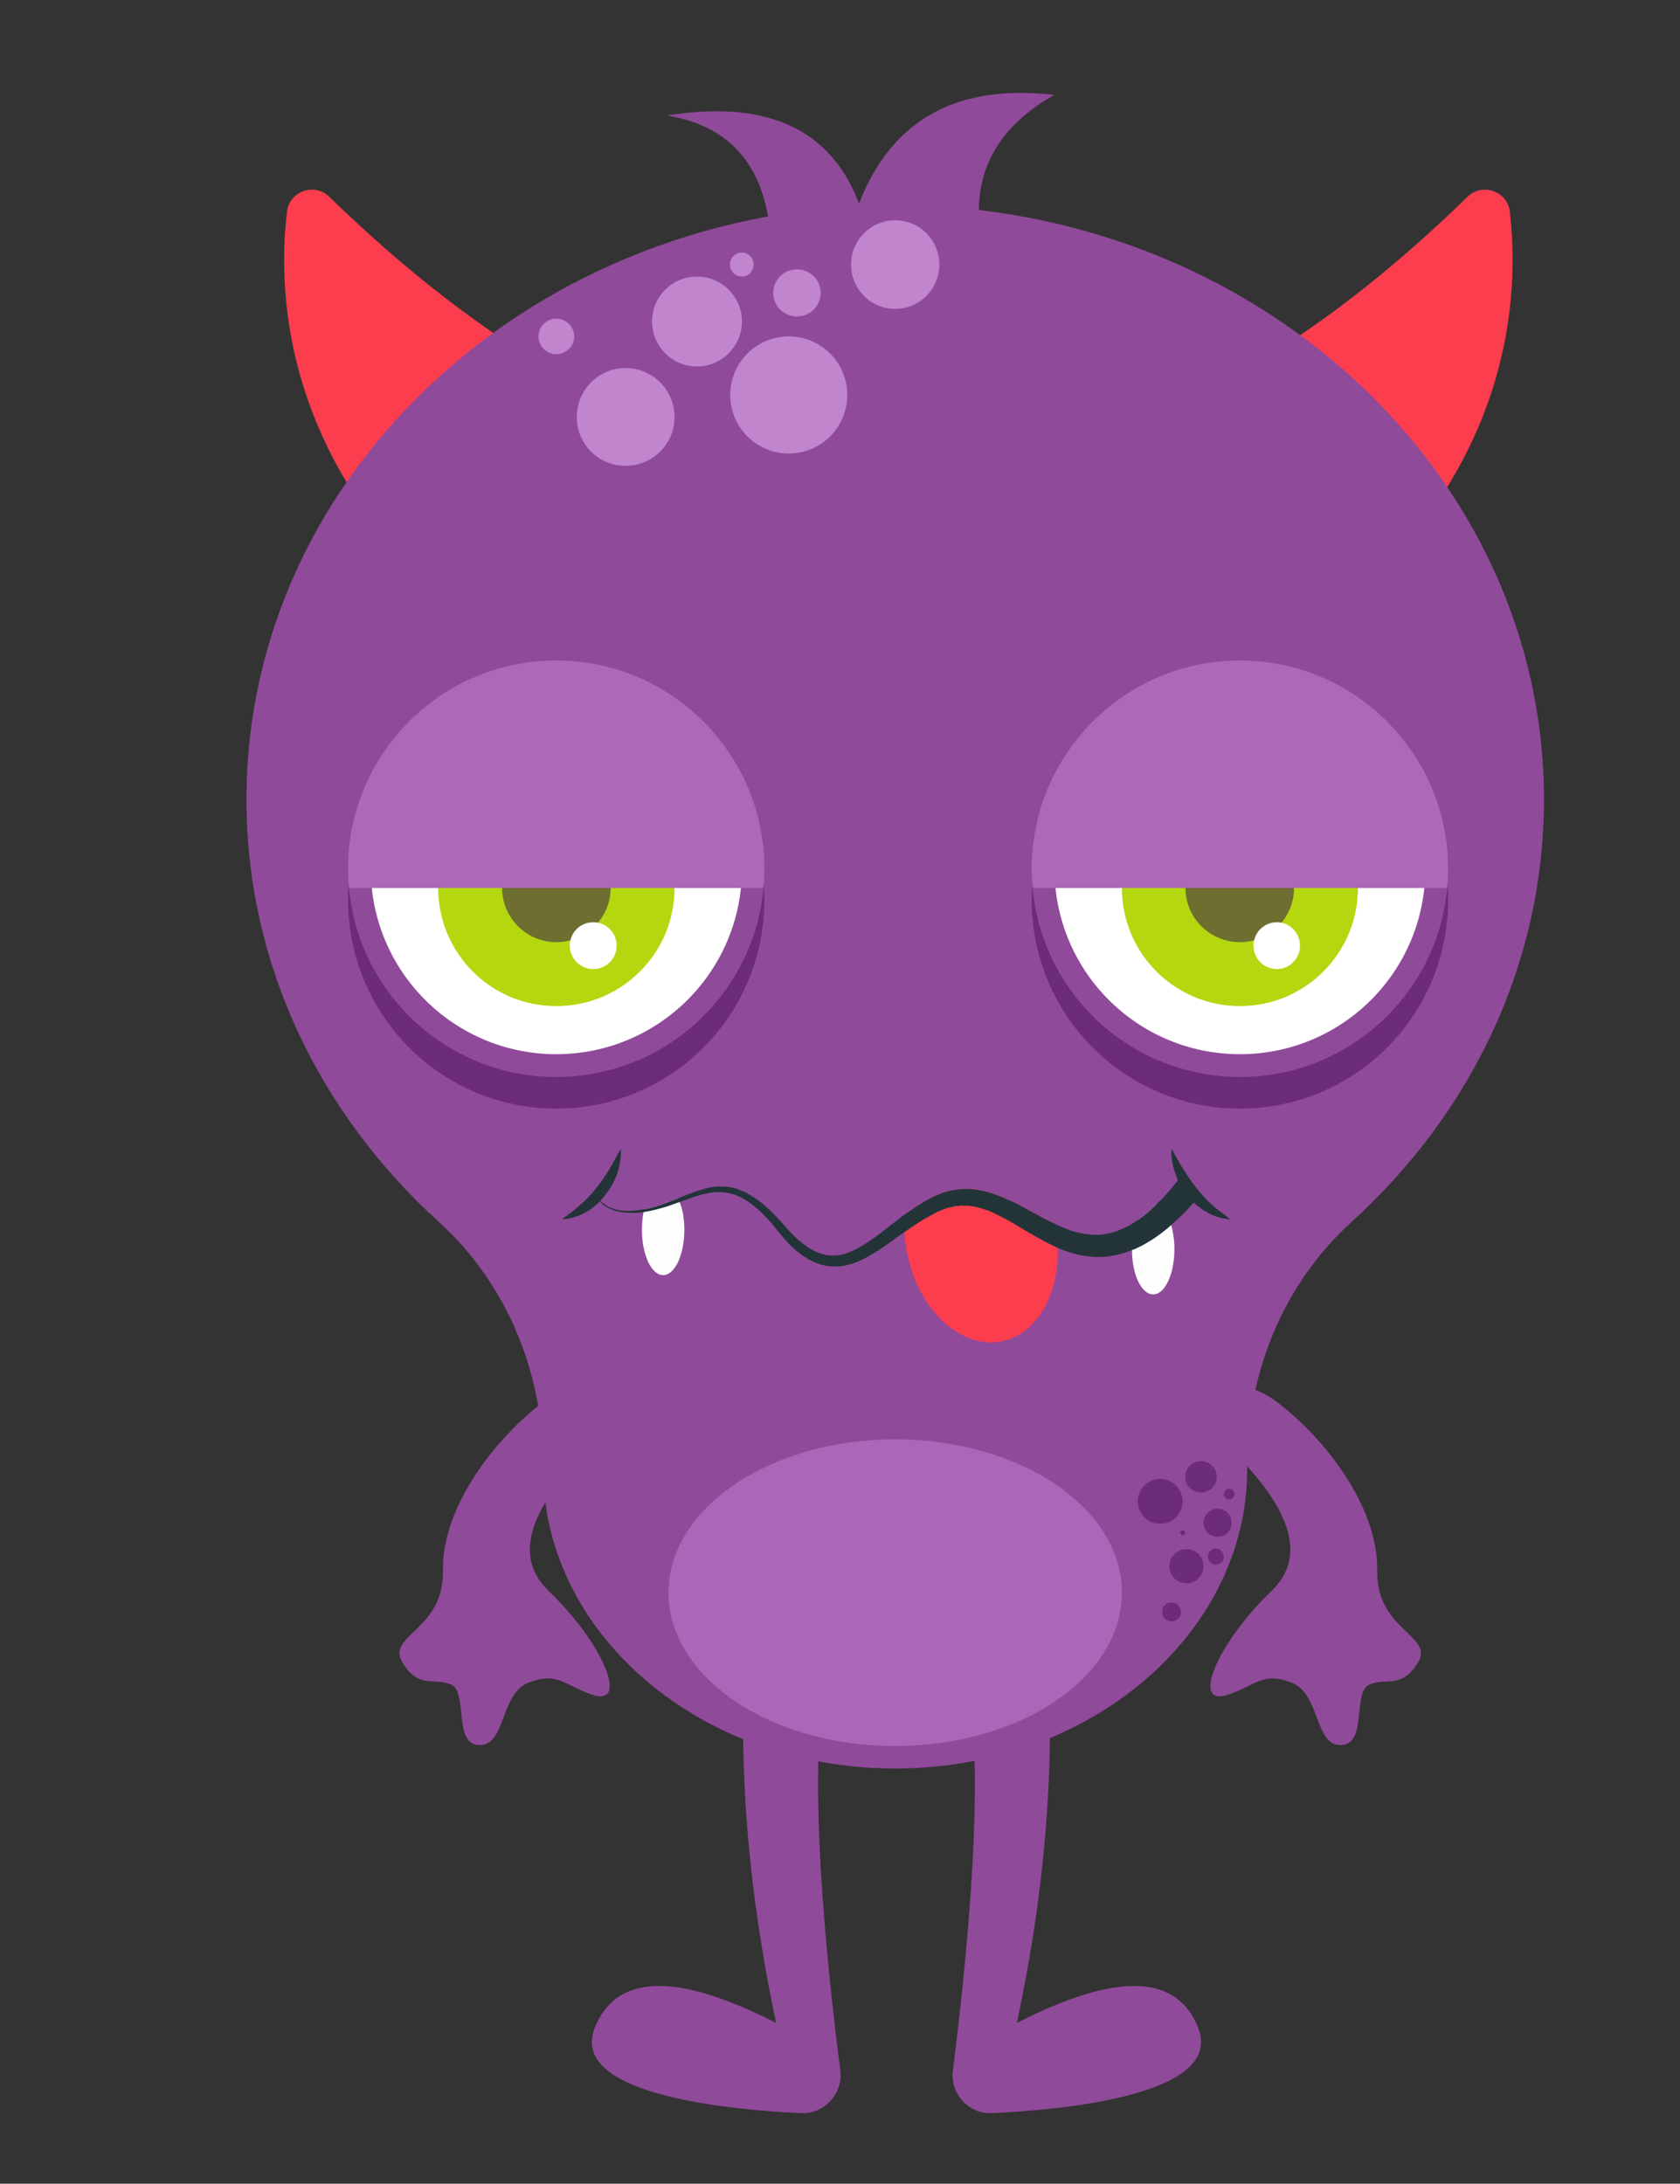 <svg version="1.2" xmlns="http://www.w3.org/2000/svg" viewBox="0 0 531 690" width="531" height="690">
	<rect x="0" y="0" width="531" height="690" fill="#333333" stroke="none"/>
	<title>vecteezy_happy-halloween-vector-monster-colorful-illustration-flat_-ai</title>
	<style>
		.s0 { fill: #fc3d4e } 
		.s1 { fill: #904a9a } 
		.s2 { fill: #6c2c77 } 
		.s3 { fill: #ffffff } 
		.s4 { fill: #b4d710 } 
		.s5 { fill: #6d6e30 } 
		.s6 { fill: #ac69b7 } 
		.s7 { fill: #fefefe } 
		.s8 { fill: #223437 } 
		.s9 { fill: #ab67b7 } 
		.s10 { fill: #c085cc } 
	</style>
	<g id="Object">
		<g id="&lt;Group&gt;">
			<g id="&lt;Group&gt;">
				<g id="&lt;Group&gt;">
					<path id="&lt;Path&gt;" class="s0" d="m444.6 171.6l-55.7-26.6l18.9-37q27.8-18.3 56-45.8c4.7-4.6 12.7-1.8 13.4 4.7c2.6 21.9 1.6 63.8-32.6 104.7z" />
					<path id="&lt;Path&gt;" class="s0" d="m90.7 66.9c0.8-6.5 8.7-9.3 13.4-4.7q28.3 27.5 56 45.8l18.9 37l-55.7 26.6c-34.2-40.9-35.2-82.8-32.6-104.7z" />
				</g>
				<path id="&lt;Path&gt;" class="s1" d="m313.7 667.7c-7.5 0.4-13.5-6.1-12.5-13.6c3.8-30 11.5-100 3.3-128q-10.6-36.1 22.7-23.1l3.8 15.9q3.9 57.2-9.6 120.3q47.2-24.1 57.3 1.5c8.2 20.7-39.9 25.8-65 27z" />
				<path id="&lt;Path&gt;" class="s1" d="m188 640.7q10.2-25.6 57.3-1.5q-13.4-63.1-9.6-120.3l3.9-15.9q33.2-13 22.6 23.1c-8.2 28-0.5 98 3.4 128c0.9 7.5-5.1 14-12.6 13.6c-25.1-1.2-73.2-6.3-65-27z" />
				<path id="&lt;Path&gt;" class="s1" d="m427.3 386c-21.8 19.7-33.3 48.2-33.1 77.7q0 0.2 0 0.5c0 52.2-49.8 94.6-111.3 94.6c-61.4 0-111.2-42.4-111.2-94.6q0-0.3 0-0.5c0.2-29.5-11.3-58-33.1-77.7c-37.5-34.1-60.7-81.2-60.7-133.4c0-103.7 91.8-187.8 205-187.8c113.3 0 205.1 84.1 205.1 187.8c0 52.2-23.2 99.3-60.7 133.4z" />
				<g id="&lt;Group&gt;">
					<path id="&lt;Path&gt;" class="s2" d="m457.7 284.5q0 3-0.3 6c-3 33.5-31.2 59.8-65.5 59.8c-34.3 0-62.5-26.3-65.5-59.8q-0.3-3-0.3-6c0-36.4 29.5-65.8 65.8-65.8c36.3 0 65.8 29.4 65.8 65.8z" />
					<path id="&lt;Path&gt;" class="s1" d="m457.7 274.5q0 3.1-0.3 6.1c-3 33.5-31.2 59.7-65.5 59.7c-34.3 0-62.5-26.2-65.5-59.7q-0.3-3-0.3-6.1c0-36.3 29.5-65.8 65.8-65.8c36.3 0 65.8 29.5 65.8 65.8z" />
					<path id="&lt;Path&gt;" class="s3" d="m450.5 274.5c0 32.4-26.2 58.6-58.6 58.6c-32.4 0-58.6-26.2-58.6-58.6c0-32.4 26.2-58.6 58.6-58.6c32.4 0 58.6 26.2 58.6 58.6z" />
					<path id="&lt;Path&gt;" class="s4" d="m429.2 280.6c0 20.6-16.7 37.3-37.3 37.3c-20.6 0-37.3-16.7-37.3-37.3c0-20.7 16.7-37.4 37.3-37.4c20.6 0 37.3 16.7 37.3 37.4z" />
					<path id="&lt;Path&gt;" class="s5" d="m409 280.6c0 9.4-7.6 17.1-17.1 17.1c-9.5 0-17.2-7.7-17.2-17.1c0-9.5 7.7-17.2 17.2-17.2c9.5 0 17.1 7.7 17.1 17.2z" />
					<path id="&lt;Path&gt;" class="s3" d="m402.9 257.3c1.3 4.1-4.2 9.3-12.1 11.6c-7.9 2.4-15.2 1-16.5-3.1c-1.2-4.1 4.3-9.3 12.1-11.6c7.9-2.4 15.3-1 16.5 3.1z" />
					<path id="&lt;Path&gt;" class="s3" d="m410.9 298.8c0 4.1-3.3 7.4-7.3 7.4c-4.1 0-7.4-3.3-7.4-7.4c0-4.1 3.3-7.4 7.4-7.4c4 0 7.3 3.3 7.3 7.4z" />
				</g>
				<g id="&lt;Group&gt;">
					<path id="&lt;Path&gt;" class="s2" d="m241.6 284.5q0 3-0.3 6c-3 33.5-31.2 59.8-65.5 59.8c-34.3 0-62.4-26.3-65.5-59.8q-0.3-3-0.3-6c0-36.4 29.5-65.8 65.8-65.8c36.4 0 65.8 29.4 65.8 65.8z" />
					<path id="&lt;Path&gt;" class="s1" d="m241.6 274.5q0 3.1-0.3 6.1c-3 33.5-31.2 59.7-65.5 59.7c-34.3 0-62.4-26.2-65.5-59.7q-0.3-3-0.3-6.1c0-36.3 29.5-65.8 65.8-65.8c36.4 0 65.8 29.5 65.8 65.8z" />
					<path id="&lt;Path&gt;" class="s3" d="m234.5 274.5c0 32.4-26.3 58.6-58.7 58.6c-32.3 0-58.6-26.2-58.6-58.6c0-32.4 26.3-58.6 58.6-58.6c32.4 0 58.7 26.2 58.7 58.6z" />
					<path id="&lt;Path&gt;" class="s4" d="m213.2 280.6c0 20.6-16.7 37.3-37.4 37.3c-20.6 0-37.3-16.7-37.3-37.3c0-20.7 16.7-37.4 37.3-37.4c20.7 0 37.4 16.7 37.4 37.4z" />
					<path id="&lt;Path&gt;" class="s5" d="m193 280.6c0 9.4-7.7 17.1-17.2 17.1c-9.4 0-17.1-7.7-17.1-17.1c0-9.5 7.7-17.2 17.1-17.2c9.5 0 17.2 7.7 17.2 17.2z" />
					<path id="&lt;Path&gt;" class="s3" d="m186.9 257.3c1.2 4.1-4.2 9.3-12.1 11.6c-7.9 2.4-15.3 1-16.5-3.1c-1.2-4.1 4.2-9.3 12.1-11.6c7.9-2.4 15.3-1 16.5 3.1z" />
					<path id="&lt;Path&gt;" class="s3" d="m194.9 298.8c0 4.1-3.3 7.4-7.4 7.4c-4.1 0-7.4-3.3-7.4-7.4c0-4.1 3.3-7.4 7.4-7.4c4.1 0 7.4 3.3 7.4 7.4z" />
				</g>
				<path id="&lt;Path&gt;" class="s6" d="m241.6 274.5q0 3.1-0.3 6.1h-131q-0.3-3-0.3-6.1c0-36.3 29.5-65.8 65.8-65.8c36.4 0 65.8 29.5 65.8 65.8z" />
				<path id="&lt;Path&gt;" class="s6" d="m457.7 274.5q0 3.1-0.3 6.1h-131q-0.3-3-0.3-6.1c0-36.3 29.5-65.8 65.8-65.8c36.3 0 65.8 29.5 65.8 65.8z" />
				<g id="&lt;Group&gt;">
					<path id="&lt;Path&gt;" class="s0" d="m316.7 423.8c-12.9 2.6-26.3-9.7-29.9-27.5q-0.8-3.6-0.9-7q-0.2-2.9 0.1-5.6c2-1.4 4.1-2.8 6.3-4.1q1.5-0.9 3.2-1.7l1.8-0.7l0.8-0.4l1-0.2l1.8-0.5l2-0.3c0.6-0.1 1.3-0.1 1.9-0.1c0.7 0 1.3-0.1 2 0c2.6 0.2 5 0.8 7.4 1.6c2.3 0.8 4.5 1.8 6.7 2.8c4.2 2.2 8.1 4.5 12.1 6.4q0.2 0.1 0.4 0.2q0.8 3.9 0.9 7.6c0.5 14.7-6.6 27.2-17.6 29.5z" />
					<path id="&lt;Path&gt;" class="s7" d="m371.2 394.7c0 7.9-3 14.3-6.7 14.3c-3.7 0-6.7-6.2-6.7-14q0-0.1 0-0.3c0-3.4 0.5-6.5 1.5-9c2.2-1.4 4.2-3.2 6.1-5c2 0.6 3.7 3 4.8 6.4c0.6 2.2 1 4.8 1 7.6z" />
					<path id="&lt;Path&gt;" class="s7" d="m216.3 388.6c0 7.9-3 14.3-6.7 14.3c-3.7 0-6.7-6.4-6.7-14.3c0-2 0.2-3.9 0.5-5.6q0.1-0.5 0.2-0.9c2.4-0.4 4.7-1.1 6.9-2q2-0.7 3.9-1.5q0.2 0.6 0.4 1.2c1 2.4 1.5 5.5 1.5 8.8z" />
					<path id="&lt;Path&gt;" class="s8" d="m195.1 370.8c-0.9 2.5-2.2 4.8-3.9 6.9c-0.4 0.5-0.8 1.1-1.3 1.6l-0.2 0.2l-0.1 0.1l-1.1 1.1q-0.8 0.6-1.6 1.2q-0.4 0.3-0.8 0.6l-0.9 0.5c-2.3 1.4-5 2.1-7.6 2.3c2.1-1.7 4.2-3 5.9-4.7q0.7-0.5 1.3-1.2c0.4-0.4 0.9-0.8 1.3-1.3q0.7-0.7 1.4-1.5q0 0 0-0.1q0.5-0.5 0.9-1q2.2-2.8 4.1-5.9c1.3-2.1 2.4-4.3 3.7-6.6c0.2 2.6-0.3 5.3-1.1 7.8z" />
					<path id="&lt;Path&gt;" class="s8" d="m388.9 385.3c-2.6-0.2-5.2-0.9-7.5-2.3l-0.9-0.5q-0.4-0.3-0.8-0.6q-0.9-0.6-1.6-1.2l-0.8-0.7l-0.7-0.7c-0.5-0.5-0.8-1.1-1.3-1.6q-1.8-2.2-3-4.8q-0.5-1-0.8-2.1c-0.9-2.5-1.4-5.2-1.2-7.8c1.3 2.3 2.5 4.5 3.8 6.6q0.2 0.3 0.4 0.6q1.7 2.8 3.7 5.3q0.7 0.9 1.5 1.7q0.4 0.5 0.8 0.9c0.4 0.5 0.8 0.9 1.2 1.3q0.7 0.7 1.3 1.2c1.8 1.7 3.8 3 5.9 4.7z" />
					<path id="&lt;Path&gt;" class="s8" d="m379.7 377.2q-1.2 1.4-2.4 2.8c-1.7 2-3.6 3.9-5.6 5.7q-0.8 0.7-1.5 1.4c-3.2 2.8-6.7 5.3-10.7 7.2q-0.8 0.4-1.7 0.7c-4.2 1.7-9 2.6-13.5 2c-2.7-0.2-5.1-0.9-7.5-1.7q-1.3-0.5-2.5-1q-2.2-1-4.2-2.1c-4.2-2.2-8.1-4.7-12-6.9c-1.9-1-3.8-2-5.8-2.8c-2-0.7-4-1.3-6-1.5c-0.5-0.1-1 0-1.5 0c-0.5-0.1-1-0.1-1.5 0l-1.4 0.1l-1.5 0.4l-0.7 0.1l-0.8 0.3l-1.4 0.5q-1.5 0.6-2.9 1.4c-3 1.6-5.9 3.5-8.7 5.5q-1.3 0.9-2.6 1.8c-3.7 2.7-7.5 5.5-12.1 7.5c-2.2 0.9-4.7 1.6-7.3 1.6c-2.6 0-5.2-0.7-7.4-1.8c-4.5-2.3-7.8-5.8-10.7-9.5c-2.8-3.5-5.8-6.9-9.5-9.3l-1.4-0.9c-0.5-0.3-1-0.5-1.5-0.7c-0.5-0.2-0.9-0.5-1.5-0.6l-1.5-0.4c-2.1-0.4-4.4-0.5-6.5 0c-2.2 0.4-4.4 1.1-6.5 1.9q-1.3 0.4-2.6 0.9q-1.9 0.7-3.9 1.4c-2.4 0.7-4.9 1.4-7.5 1.8c-2 0.3-4.1 0.3-6.2 0.1c-2.3-0.2-4.6-1-6.5-2.4q-0.6-0.5-1.1-1.1c-0.9-0.9-1.6-1.9-2.1-3q0 0 0-0.1c0.5 1.1 1.3 2.1 2.2 3q0.6 0.5 1.2 0.9c1.8 1.4 4.1 2 6.3 2.2c2.2 0.1 4.3-0.1 6.4-0.5c2.4-0.4 4.7-1.1 6.9-2q2-0.7 3.9-1.5q1.2-0.5 2.5-1c2.1-0.8 4.3-1.6 6.6-2.2c2.3-0.6 4.8-0.6 7.2-0.3l1.8 0.4c0.6 0.1 1.1 0.5 1.7 0.7c0.6 0.2 1.1 0.4 1.7 0.7l1.5 0.9c4.1 2.4 7.4 5.9 10.5 9.4c2.9 3.4 6.2 6.6 10 8.3c1.9 0.9 3.9 1.3 5.9 1.2c2-0.1 4-0.6 5.9-1.6c3.9-1.8 7.5-4.6 11.1-7.4c1.7-1.3 3.4-2.7 5.2-4c2-1.4 4.1-2.8 6.3-4.1q1.5-0.9 3.2-1.7l1.8-0.7l0.8-0.4l1-0.2l1.8-0.5l2-0.3c0.6-0.1 1.3-0.1 1.9-0.1c0.7 0 1.3-0.1 2 0c2.6 0.2 5 0.8 7.4 1.6c2.3 0.8 4.5 1.8 6.7 2.8c4.2 2.2 8.1 4.5 12.1 6.4q0.2 0.1 0.4 0.2c1.9 0.9 3.7 1.6 5.5 2.3c2 0.5 4 1 6 1.1c3.9 0.4 7.8-0.7 11.3-2.5q1.6-0.8 3.1-1.9c2.2-1.4 4.2-3.2 6.1-5q0.4-0.4 0.8-0.8c2.2-2.1 4.2-4.5 6.1-7q1.1-1.3 2.2-2.7q1.7 2.8 3.7 5.3q0.7 0.9 1.5 1.7z" />
				</g>
				<path id="&lt;Path&gt;" class="s1" d="m188.9 455.4q-32.8 30.8-15.4 47.4c17.4 16.7 25.6 37 13.4 32.6c-8.4-2.9-10.8-7.3-19.9-3.7c-9 3.5-7.1 20.1-15.6 19.7c-8.3-0.3-3.4-16.8-8.8-19.1c-5.4-2.4-10.2 1.6-15.4-7c-5.3-8.5 13.2-10.2 12.8-29c-0.4-18.7 14.6-40.1 31.3-53c16.7-12.8 24.2 1.7 17.6 12.1z" />
				<path id="&lt;Path&gt;" class="s1" d="m404 443.3c16.7 12.9 31.7 34.3 31.3 53c-0.4 18.8 18.1 20.5 12.9 29c-5.3 8.6-10 4.6-15.4 7c-5.4 2.3-0.5 18.8-8.9 19.1c-8.4 0.4-6.6-16.2-15.6-19.7c-9-3.6-11.5 0.8-19.9 3.7c-12.2 4.4-4-15.9 13.4-32.6q17.4-16.6-15.4-47.4c-6.6-10.4 0.9-24.9 17.6-12.1z" />
				<path id="&lt;Path&gt;" class="s1" d="m243.3 72.1q-3.6-30.9-32.5-35.6q47.3-7.6 60.7 27.8q15.5-39.7 61.7-34.3q-24.2 13.7-23.8 37.5l-27.1 41.2z" />
				<path id="&lt;Path&gt;" class="s9" d="m354.6 503.2c0 26.8-32.1 48.5-71.7 48.5c-39.5 0-71.6-21.7-71.6-48.5c0-26.7 32.1-48.4 71.6-48.4c39.6 0 71.7 21.7 71.7 48.4z" />
				<g id="&lt;Group&gt;">
					<path id="&lt;Path&gt;" class="s10" d="m234.5 101.6c0 7.8-6.4 14.2-14.2 14.2c-7.9 0-14.2-6.4-14.2-14.2c0-7.9 6.3-14.2 14.2-14.2c7.8 0 14.2 6.3 14.2 14.2z" />
					<path id="&lt;Path&gt;" class="s10" d="m259.4 92.5c0 4.2-3.4 7.5-7.5 7.5c-4.1 0-7.5-3.3-7.5-7.5c0-4.1 3.4-7.4 7.5-7.4c4.1 0 7.5 3.3 7.5 7.4z" />
					<path id="&lt;Path&gt;" class="s10" d="m267.8 124.8c0 10.2-8.3 18.5-18.5 18.5c-10.2 0-18.5-8.3-18.5-18.5c0-10.2 8.3-18.5 18.5-18.5c10.2 0 18.5 8.3 18.5 18.5z" />
					<path id="&lt;Path&gt;" class="s10" d="m296.9 83.6c0 7.7-6.2 14-14 14c-7.7 0-13.9-6.3-13.9-14c0-7.7 6.2-14 13.9-14c7.8 0 14 6.3 14 14z" />
					<path id="&lt;Path&gt;" class="s10" d="m181.5 106.3c0 3.1-2.6 5.6-5.7 5.6c-3.1 0-5.6-2.5-5.6-5.6c0-3.1 2.5-5.6 5.6-5.6c3.1 0 5.7 2.5 5.7 5.6z" />
					<path id="&lt;Path&gt;" class="s10" d="m213.2 131.8c0 8.5-6.9 15.4-15.5 15.4c-8.5 0-15.4-6.9-15.4-15.4c0-8.6 6.9-15.5 15.4-15.5c8.6 0 15.5 6.9 15.5 15.5z" />
					<path id="&lt;Path&gt;" class="s10" d="m238.2 83.6c0 2.1-1.7 3.8-3.7 3.8c-2.1 0-3.8-1.7-3.8-3.8c0-2.1 1.7-3.8 3.8-3.8c2 0 3.7 1.7 3.7 3.8z" />
				</g>
				<g id="&lt;Group&gt;">
					<path id="&lt;Path&gt;" class="s2" d="m374.6 466.6c0-2.7 2.3-4.9 5-4.9c2.8 0 5 2.2 5 4.9c0 2.8-2.2 5-5 5c-2.7 0-5-2.2-5-5z" />
					<path id="&lt;Path&gt;" class="s2" d="m389.3 481.2c0 2.4-2 4.4-4.4 4.4c-2.5 0-4.5-2-4.5-4.4c0-2.5 2-4.5 4.5-4.5c2.4 0 4.4 2 4.4 4.5z" />
					<path id="&lt;Path&gt;" class="s2" d="m380.4 494.9c0 3-2.4 5.4-5.4 5.4c-3 0-5.4-2.4-5.4-5.4c0-3 2.4-5.4 5.4-5.4c3 0 5.4 2.4 5.4 5.4z" />
					<path id="&lt;Path&gt;" class="s2" d="m373.3 509.3c0 1.7-1.4 3-3 3c-1.7 0-3-1.3-3-3c0-1.6 1.3-3 3-3c1.6 0 3 1.4 3 3z" />
					<path id="&lt;Path&gt;" class="s2" d="m373.8 483.5c0.5 0 0.8 0.4 0.8 0.8c0 0.4-0.3 0.8-0.8 0.8c-0.4 0-0.8-0.4-0.8-0.8c0-0.4 0.4-0.8 0.8-0.8z" />
					<path id="&lt;Path&gt;" class="s2" d="m390.2 472.1c0 1-0.8 1.7-1.7 1.7c-0.9 0-1.7-0.7-1.7-1.7c0-0.9 0.8-1.7 1.7-1.7c0.9 0 1.7 0.8 1.7 1.7z" />
					<path id="&lt;Path&gt;" class="s2" d="m386.8 491.9c0 1.4-1.1 2.5-2.5 2.5c-1.4 0-2.5-1.1-2.5-2.5c0-1.4 1.1-2.6 2.5-2.6c1.4 0 2.5 1.2 2.5 2.6z" />
					<path id="&lt;Path&gt;" class="s2" d="m366.7 481.5c-3.9 0-7.1-3.2-7.1-7.1c0-3.9 3.2-7.1 7.1-7.1c3.9 0 7.1 3.2 7.1 7.1c0 3.9-3.2 7.1-7.1 7.1z" />
				</g>
			</g>
		</g>
	</g>
</svg>